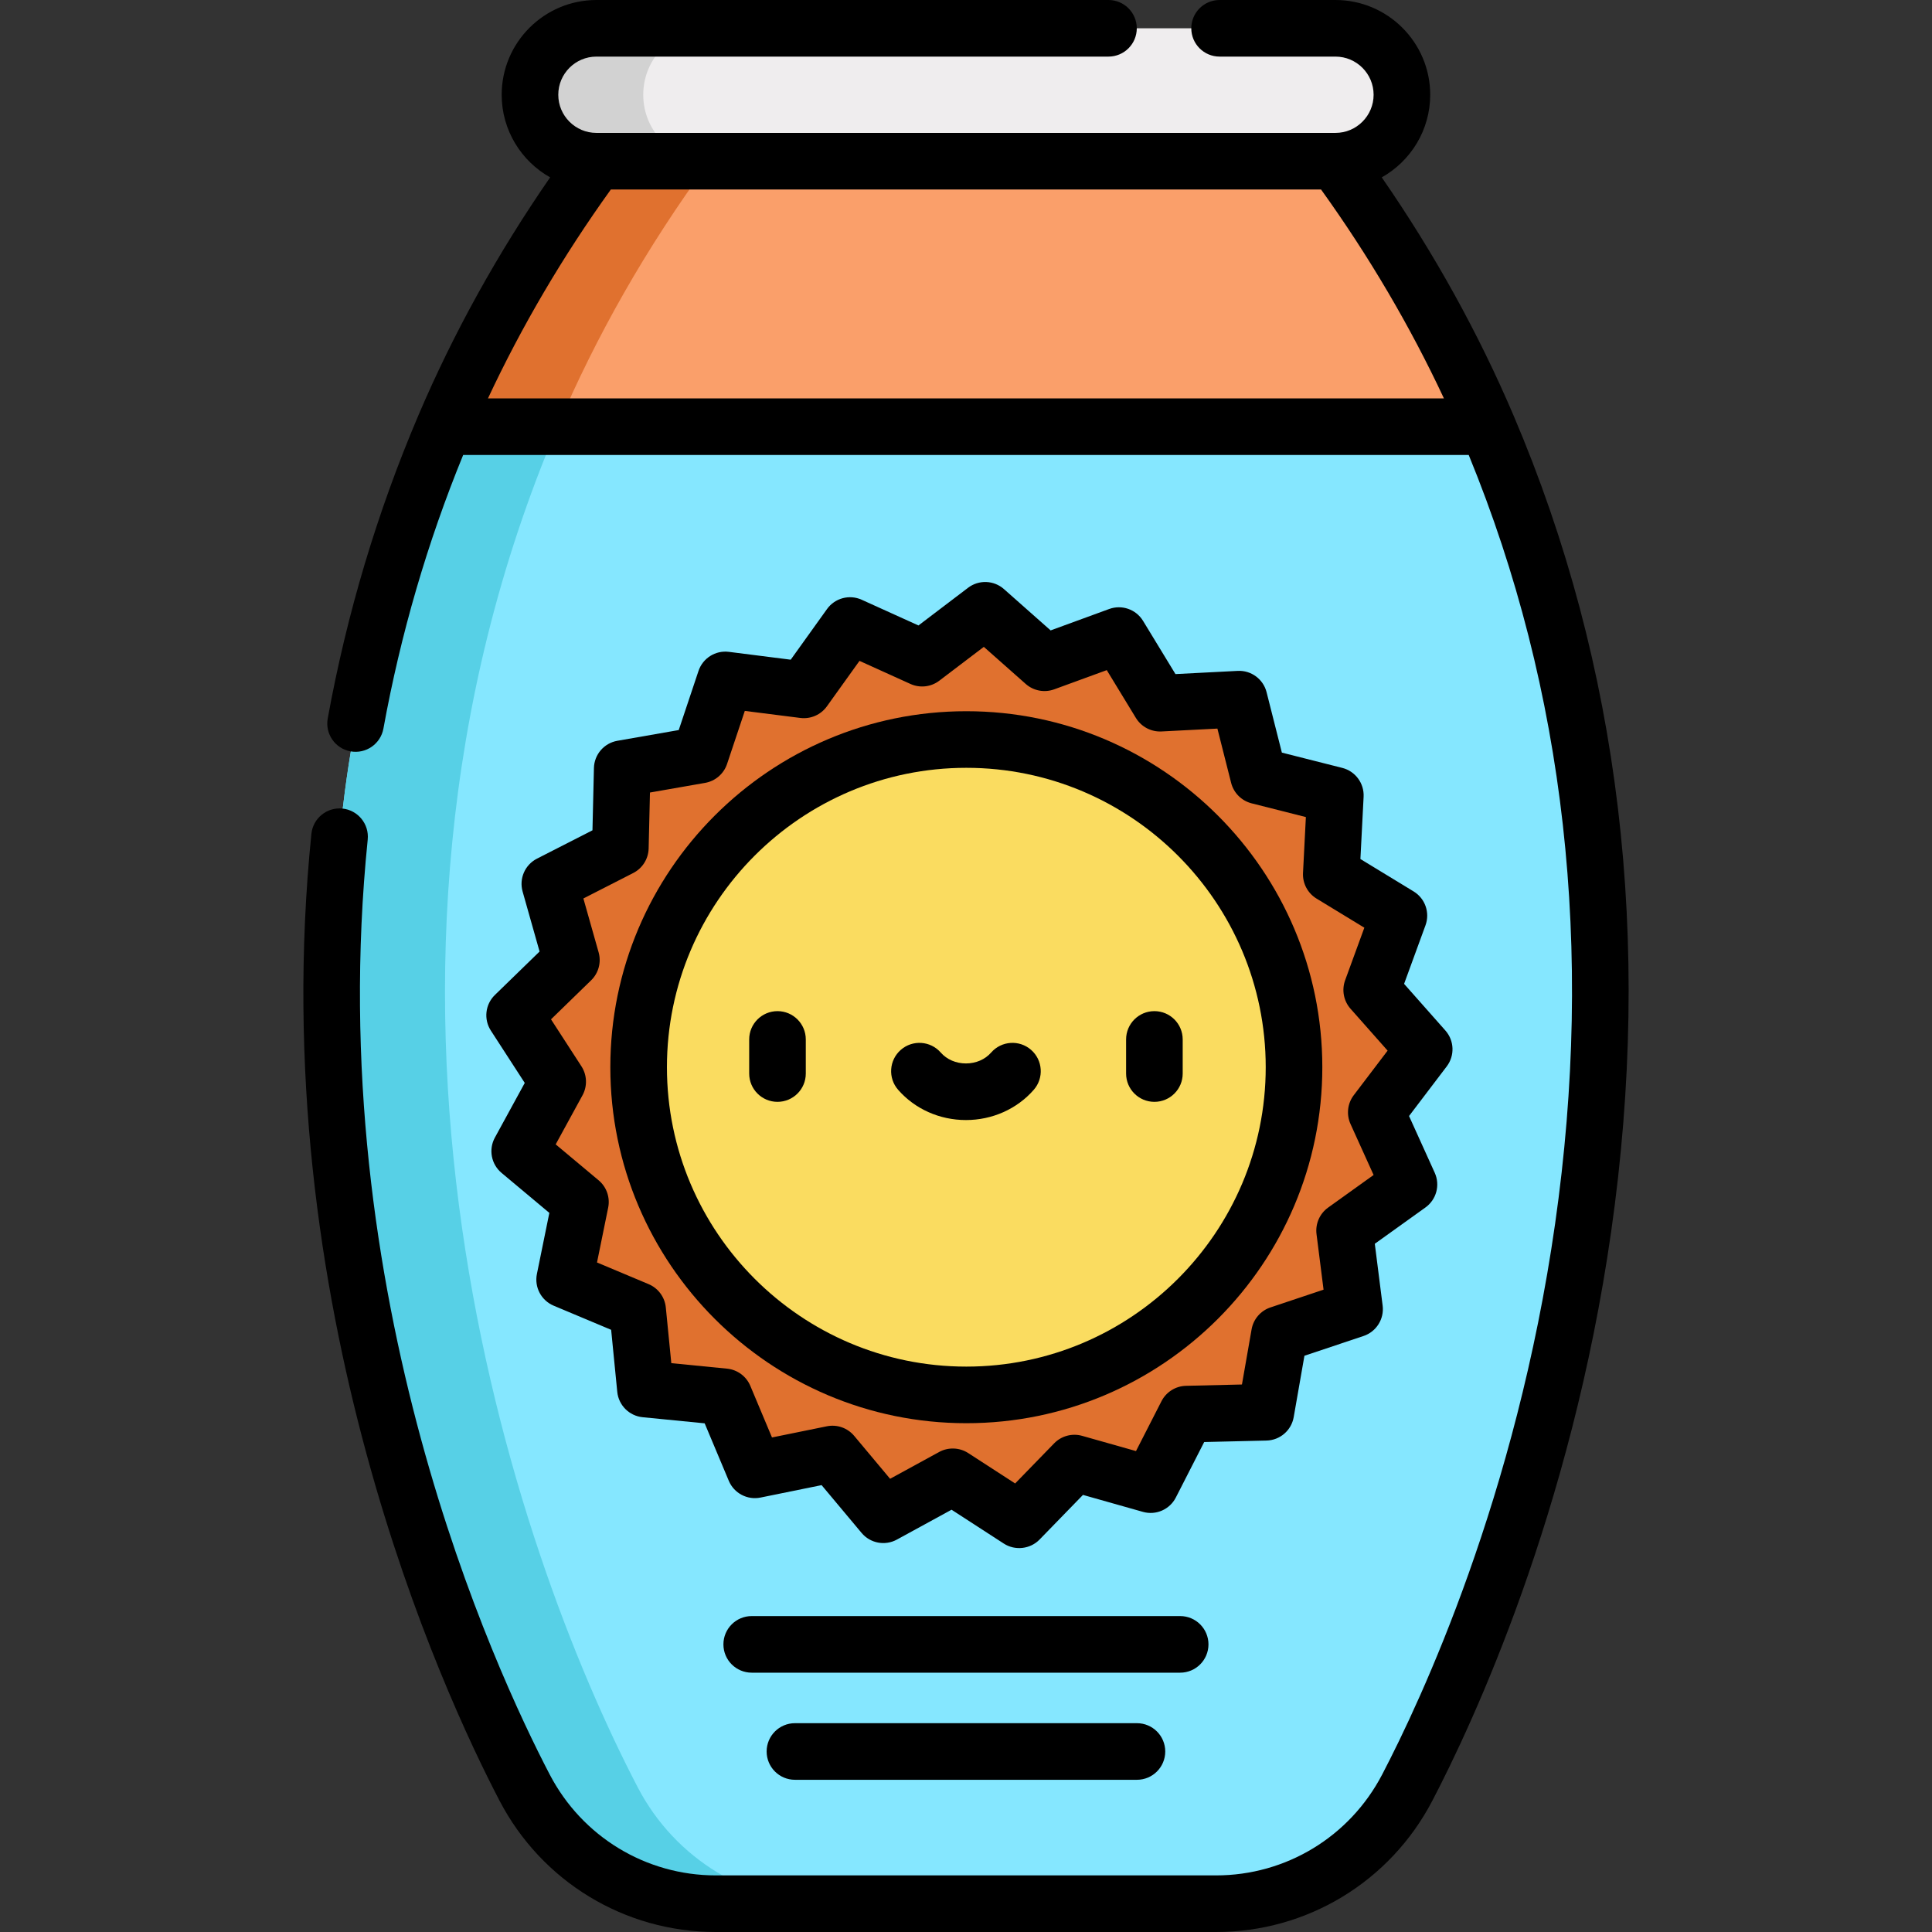 <?xml version="1.0" encoding="iso-8859-1"?>
<!-- Generator: Adobe Illustrator 19.0.0, SVG Export Plug-In . SVG Version: 6.00 Build 0)  -->
<svg version="1.1" id="Capa_1" xmlns="http://www.w3.org/2000/svg" xmlns:xlink="http://www.w3.org/1999/xlink" x="0px" y="0px"
	 viewBox="0 0 512 512" style="enable-background:new 0 0 512 512;" xml:space="preserve">
<rect x="0" y="0" width="512" height="512" fill="#333333" stroke="none"/>
<path style="fill:#FA9F6A;" d="M353.926,42.718L256,25.109l-97.926,17.609c-17.021,23.167-30.248,46.742-40.308,70.357L256,136.979
	l138.234-23.904C384.174,89.46,370.948,65.885,353.926,42.718z"/>
<path style="fill:#E0712F;" d="M147.766,113.075c10.06-23.615,23.286-47.19,40.308-70.357L271,27.807l-15-2.697l-97.926,17.609
	c-17.021,23.167-30.248,46.742-40.308,70.357L256,136.979l15-2.594L147.766,113.075z"/>
<path style="fill:#85E7FF;" d="M372.95,473.744c-9.86,18.884-29.362,30.756-50.666,30.756H189.717
	c-21.304,0-40.806-11.872-50.666-30.756c-32.818-62.847-84.38-212.595-21.284-360.669h276.467
	C457.33,261.149,405.768,410.897,372.95,473.744z"/>
<path style="fill:#57D0E6;" d="M169.051,473.744c-32.818-62.847-84.381-212.595-21.284-360.669h-30
	c-63.096,148.074-11.534,297.822,21.284,360.669c9.86,18.884,29.362,30.756,50.666,30.756h30
	C198.413,504.5,178.911,492.628,169.051,473.744z"/>
<polygon style="fill:#E0712F;" points="333.547,205.623 353.89,210.772 352.814,231.729 370.736,242.646 363.531,262.355 
	377.438,278.069 364.744,294.779 373.402,313.894 356.346,326.119 358.985,346.937 339.084,353.592 335.469,374.263 314.49,374.757 
	304.943,393.444 284.751,387.732 270.12,402.775 252.509,391.365 234.094,401.427 220.628,385.332 200.066,389.519 191.942,370.171 
	171.059,368.111 168.999,347.228 149.651,339.104 153.838,318.542 137.744,305.076 147.806,286.661 136.396,269.05 151.439,254.419 
	145.726,234.227 164.414,224.68 164.907,203.701 185.578,200.087 192.233,180.185 213.051,182.824 225.276,165.769 244.392,174.426 
	261.101,161.732 276.815,175.64 296.524,168.435 307.441,186.356 328.398,185.28 "/>
<circle style="fill:#FADC60;" cx="256.1" cy="282.82" r="86.84"/>
<path style="fill:#EFEDEE;" d="M353.924,7.5H158.076c-9.726,0-17.611,7.885-17.611,17.611l0,0c0,9.726,7.885,17.611,17.611,17.611
	h195.849c9.726,0,17.611-7.885,17.611-17.611l0,0C371.535,15.385,363.651,7.5,353.924,7.5z"/>
<path style="fill:#D2D2D2;" d="M170.465,25.111L170.465,25.111c0-9.726,7.885-17.611,17.611-17.611h-30
	c-9.726,0-17.611,7.885-17.611,17.611l0,0c0,9.727,7.885,17.611,17.611,17.611h30C178.35,42.722,170.465,34.837,170.465,25.111z"/>
<path d="M320.257,435.776c0-4.142-3.358-7.5-7.5-7.5H199.213c-4.142,0-7.5,3.358-7.5,7.5c0,4.143,3.358,7.5,7.5,7.5h113.543
	C316.899,443.276,320.257,439.919,320.257,435.776z"/>
<path d="M210.667,456.662c-4.142,0-7.5,3.358-7.5,7.5c0,4.143,3.358,7.5,7.5,7.5h90.635c4.142,0,7.5-3.357,7.5-7.5
	c0-4.142-3.358-7.5-7.5-7.5H210.667z"/>
<path d="M256.086,377.164c52.02,0,94.342-42.322,94.342-94.342s-42.322-94.342-94.342-94.342c-52.021,0-94.342,42.322-94.342,94.342
	S204.066,377.164,256.086,377.164z M256.086,203.479c43.749,0,79.342,35.593,79.342,79.342s-35.593,79.342-79.342,79.342
	c-43.75,0-79.342-35.593-79.342-79.342S212.337,203.479,256.086,203.479z"/>
<path d="M130.086,273.128l8.979,13.859l-7.918,14.492c-1.715,3.14-0.975,7.053,1.769,9.349l12.666,10.598l-3.295,16.182
	c-0.714,3.506,1.147,7.027,4.446,8.412l15.227,6.393l1.621,16.435c0.351,3.56,3.167,6.376,6.728,6.728l16.435,1.621l6.394,15.227
	c1.384,3.299,4.907,5.16,8.412,4.445l16.182-3.295l10.598,12.666c2.295,2.744,6.21,3.483,9.348,1.769l14.492-7.918l13.86,8.98
	c2.97,1.924,6.988,1.47,9.455-1.065l11.514-11.839l15.891,4.495c3.442,0.974,7.093-0.619,8.72-3.805l7.514-14.706l16.509-0.389
	c3.576-0.084,6.595-2.682,7.211-6.206l2.845-16.268l15.662-5.237c3.393-1.135,5.512-4.507,5.062-8.056l-2.077-16.384l13.422-9.621
	c2.907-2.084,3.938-5.932,2.462-9.19l-6.813-15.043l9.99-13.15c2.164-2.848,2.015-6.829-0.356-9.507l-10.945-12.367l5.67-15.51
	c1.229-3.36-0.087-7.12-3.142-8.98l-14.104-8.591l0.847-16.493c0.183-3.573-2.182-6.777-5.65-7.655l-16.01-4.052l-4.052-16.009
	c-0.877-3.468-4.084-5.835-7.655-5.65l-16.493,0.847l-8.591-14.104c-1.861-3.055-5.62-4.371-8.98-3.142l-15.51,5.67l-12.367-10.945
	c-2.679-2.371-6.658-2.52-9.508-0.356l-13.15,9.99l-15.043-6.813c-3.258-1.476-7.106-0.445-9.19,2.462l-9.621,13.422l-16.383-2.077
	c-3.554-0.451-6.922,1.669-8.056,5.062l-5.237,15.662l-16.268,2.845c-3.523,0.616-6.122,3.635-6.206,7.211l-0.388,16.51
	l-14.707,7.513c-3.186,1.627-4.778,5.278-3.805,8.72l4.495,15.891l-11.838,11.514C128.587,266.167,128.141,270.125,130.086,273.128z
	 M158.64,252.377l-4.037-14.271l13.208-6.748c2.453-1.253,4.021-3.75,4.086-6.502l0.349-14.827l14.61-2.555
	c2.713-0.475,4.947-2.398,5.821-5.01l4.704-14.065l14.713,1.865c2.732,0.346,5.435-0.833,7.039-3.071l8.641-12.054l13.51,6.119
	c2.508,1.136,5.438,0.806,7.631-0.86l11.81-8.972l11.106,9.829c2.063,1.825,4.96,2.373,7.546,1.428l13.929-5.092l7.716,12.667
	c1.433,2.352,4.041,3.728,6.79,3.588l14.812-0.76l3.639,14.377c0.676,2.67,2.76,4.754,5.43,5.43l14.378,3.64l-0.76,14.812
	c-0.141,2.75,1.236,5.357,3.588,6.79l12.667,7.716l-5.092,13.929c-0.946,2.587-0.397,5.483,1.428,7.546l9.829,11.106l-8.972,11.81
	c-1.666,2.193-1.996,5.123-0.86,7.631l6.119,13.51l-12.054,8.641c-2.238,1.604-3.417,4.307-3.071,7.039l1.865,14.713l-14.065,4.704
	c-2.612,0.873-4.535,3.108-5.009,5.821l-2.555,14.609l-14.827,0.349c-2.753,0.064-5.25,1.633-6.502,4.086l-6.748,13.207
	l-14.271-4.037c-2.649-0.75-5.497,0.013-7.418,1.987l-10.34,10.632c0,0-12.443-8.062-12.447-8.064
	c-2.291-1.485-5.28-1.596-7.674-0.287l-13.015,7.112l-9.518-11.375c-1.768-2.112-4.549-3.086-7.249-2.536l-14.533,2.959
	l-5.742-13.675c-1.066-2.539-3.438-4.29-6.179-4.561l-14.76-1.456l-1.456-14.759c-0.271-2.741-2.021-5.113-4.561-6.179
	l-13.674-5.742l2.959-14.533c0.55-2.698-0.424-5.481-2.536-7.249l-11.375-9.517l7.111-13.015c1.321-2.417,1.21-5.363-0.287-7.674
	l-8.064-12.447l10.632-10.341C158.627,257.875,159.39,255.027,158.64,252.377z"/>
<path d="M206.043,292.001c4.142,0,7.5-3.358,7.5-7.5v-9.039c0-4.142-3.358-7.5-7.5-7.5s-7.5,3.358-7.5,7.5v9.039
	C198.543,288.643,201.901,292.001,206.043,292.001z"/>
<path d="M305.927,292.001c4.142,0,7.5-3.358,7.5-7.5v-9.039c0-4.142-3.358-7.5-7.5-7.5s-7.5,3.358-7.5,7.5v9.039
	C298.427,288.643,301.785,292.001,305.927,292.001z"/>
<path d="M255.985,296.825c6.969,0,13.52-2.922,17.974-8.018c2.726-3.119,2.408-7.856-0.711-10.583s-7.856-2.408-10.583,0.711
	c-1.605,1.836-4.04,2.889-6.68,2.889s-5.074-1.053-6.679-2.89c-2.727-3.119-7.464-3.436-10.583-0.711
	c-3.119,2.726-3.437,7.464-0.711,10.583C242.466,293.903,249.017,296.825,255.985,296.825z"/>
<path d="M90.744,214.277c-4.118-0.419-7.801,2.581-8.221,6.702c-12.704,124.824,34.955,227.684,49.864,256.235
	C143.591,498.671,165.552,512,189.702,512h132.567c24.149,0,46.111-13.329,57.314-34.785C390.286,456.72,416.327,401,426.97,326.429
	c11.041-77.357,2.343-150.129-25.851-216.294c-0.001-0.001-0.002-0.003-0.002-0.004c-9.294-21.817-21.025-43.006-34.938-63.123
	c7.656-4.307,12.842-12.505,12.842-21.897C379.02,11.265,367.755,0,353.91,0h-30.706c-4.142,0-7.5,3.358-7.5,7.5s3.358,7.5,7.5,7.5
	h30.706c5.575,0,10.11,4.536,10.11,10.111s-4.536,10.111-10.11,10.111h-0.08H158.145h-0.084c-5.575,0-10.111-4.536-10.111-10.111
	S152.486,15,158.061,15h135.698c4.142,0,7.5-3.358,7.5-7.5s-3.358-7.5-7.5-7.5H158.061c-13.846,0-25.111,11.265-25.111,25.111
	c0,9.392,5.186,17.591,12.842,21.897c-13.912,20.116-25.644,41.305-34.938,63.123c-0.001,0.001-0.002,0.003-0.002,0.004
	c-10.883,25.542-18.958,52.545-23.999,80.261c-0.741,4.076,1.961,7.98,6.037,8.721c4.071,0.741,7.979-1.961,8.721-6.037
	c4.542-24.976,11.646-49.342,21.135-72.506h266.48c25.583,62.391,33.288,130.909,22.894,203.734
	c-10.315,72.273-35.489,126.152-45.833,145.963C357.678,486.759,340.811,497,322.269,497H189.702
	c-18.543,0-35.41-10.241-44.018-26.728c-14.421-27.617-60.519-127.102-48.237-247.774C97.866,218.377,94.865,214.697,90.744,214.277
	z M129.316,105.575c8.95-19.129,19.868-37.691,32.562-55.354h188.216c12.693,17.661,23.612,36.227,32.561,55.354H129.316z"/>
<g>
</g>
<g>
</g>
<g>
</g>
<g>
</g>
<g>
</g>
<g>
</g>
<g>
</g>
<g>
</g>
<g>
</g>
<g>
</g>
<g>
</g>
<g>
</g>
<g>
</g>
<g>
</g>
<g>
</g>
</svg>
